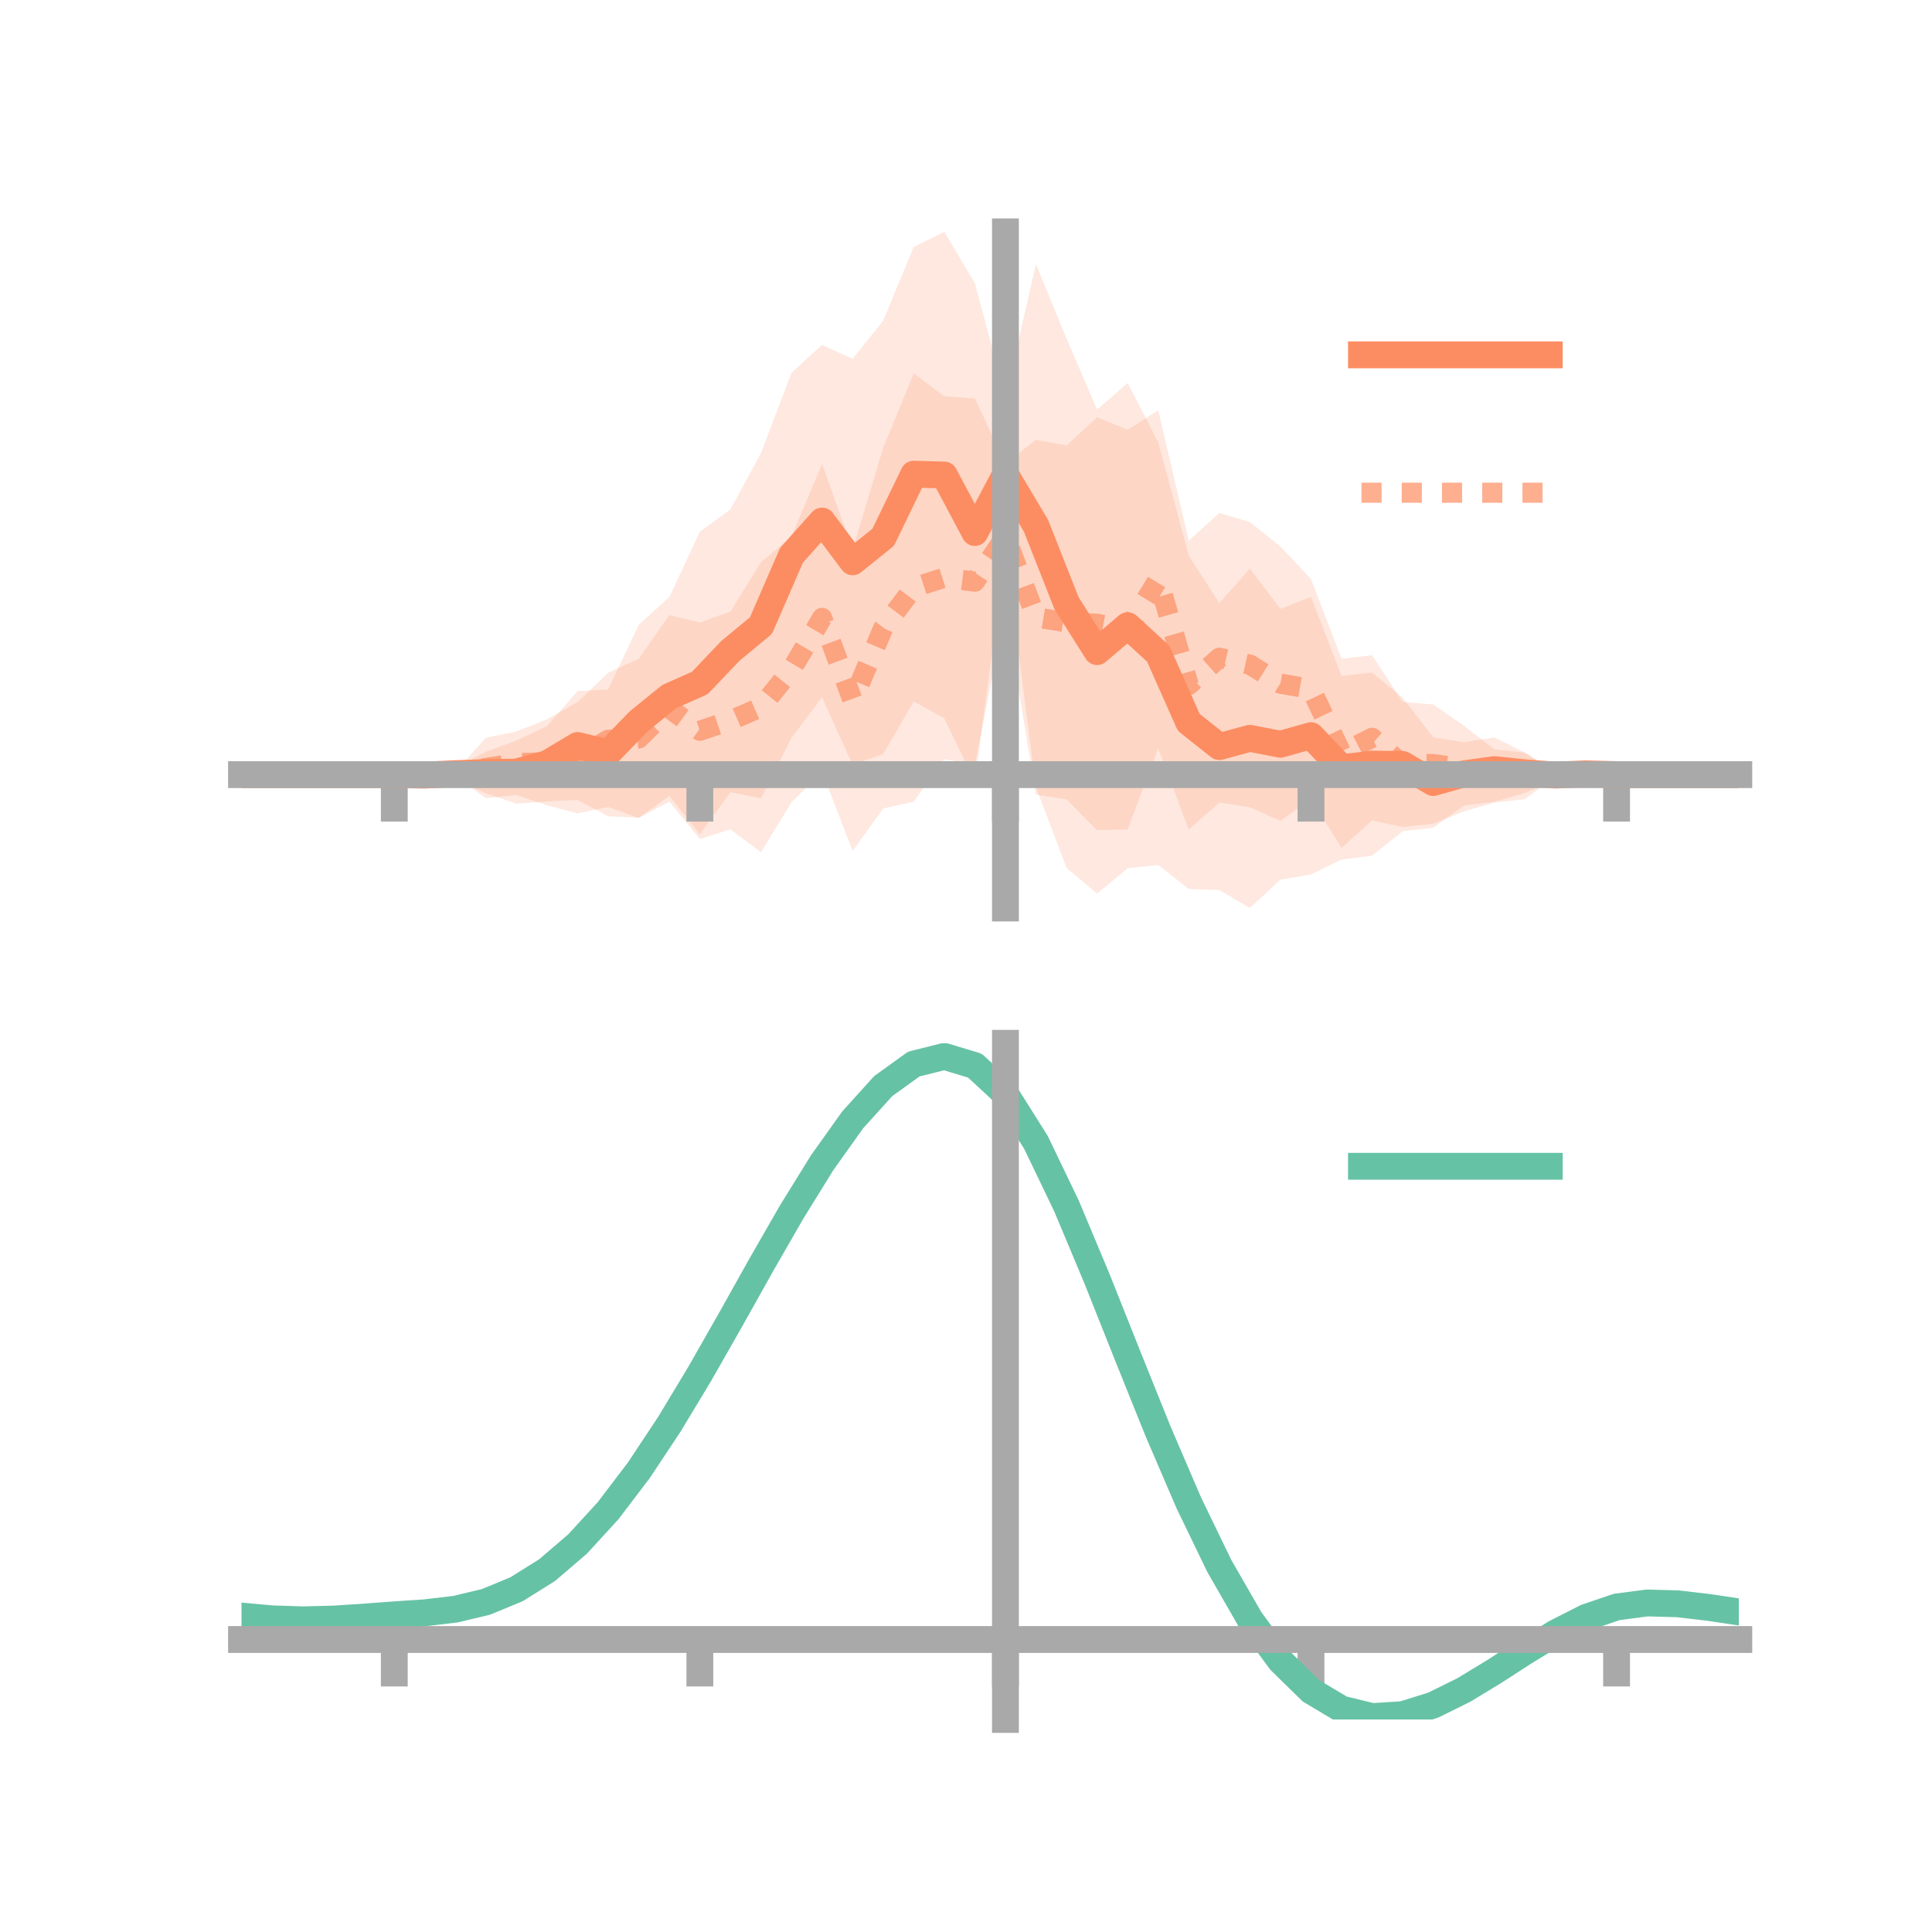 <?xml version="1.0" encoding="utf-8" standalone="no"?>
<!DOCTYPE svg PUBLIC "-//W3C//DTD SVG 1.1//EN"
  "http://www.w3.org/Graphics/SVG/1.1/DTD/svg11.dtd">
<!-- Created with matplotlib (https://matplotlib.org/) -->
<svg height="144pt" version="1.1" viewBox="0 0 144 144" width="144pt" xmlns="http://www.w3.org/2000/svg" xmlns:xlink="http://www.w3.org/1999/xlink">
 <defs>
  <style type="text/css">*{stroke-linecap:butt;stroke-linejoin:round;}</style>
 </defs>
 <g id="figure_1">
  <g id="patch_1">
   <path d="M 0 144 
L 144 144 
L 144 0 
L 0 0 
z
" style="fill:none;"/>
  </g>
  <g id="axes_1">
   <g id="patch_2">
    <path d="M 18 67.68 
L 129.6 67.68 
L 129.6 17.28 
L 18 17.28 
z
" style="fill:none;"/>
   </g>
   <g id="PolyCollection_1">
    <path clip-path="url(#p5086933bc3)" d="M 18 57.737 
L 18 57.737 
L 20.278 57.737 
L 22.555 57.737 
L 24.833 57.737 
L 27.11 57.737 
L 29.388 57.737 
L 31.665 57.518 
L 33.943 57.216 
L 36.22 56.038 
L 38.498 55.189 
L 40.776 54.114 
L 43.053 51.51 
L 45.331 51.385 
L 47.608 46.571 
L 49.886 44.505 
L 52.163 39.63 
L 54.441 37.967 
L 56.718 33.77 
L 58.996 27.784 
L 61.273 25.705 
L 63.551 26.744 
L 65.829 23.895 
L 68.106 18.408 
L 70.384 17.28 
L 72.661 21.115 
L 74.939 29.612 
L 77.216 19.693 
L 79.494 25.241 
L 81.771 30.532 
L 84.049 28.552 
L 86.327 32.971 
L 88.604 41.429 
L 90.882 44.956 
L 93.159 42.382 
L 95.437 45.386 
L 97.714 44.489 
L 99.992 50.383 
L 102.269 50.127 
L 104.547 52.011 
L 106.824 54.955 
L 109.102 55.322 
L 111.38 54.96 
L 113.657 56.104 
L 115.935 57.492 
L 118.212 57.25 
L 120.49 57.737 
L 122.767 57.737 
L 125.045 57.737 
L 127.322 57.737 
L 129.6 57.737 
L 129.6 57.737 
L 129.6 57.737 
L 127.322 57.737 
L 125.045 57.737 
L 122.767 57.737 
L 120.49 57.737 
L 118.212 58.102 
L 115.935 58.05 
L 113.657 59.095 
L 111.38 59.762 
L 109.102 60.038 
L 106.824 61.694 
L 104.547 61.948 
L 102.269 63.777 
L 99.992 64.065 
L 97.714 65.175 
L 95.437 65.561 
L 93.159 67.68 
L 90.882 66.337 
L 88.604 66.258 
L 86.327 64.47 
L 84.049 64.715 
L 81.771 66.604 
L 79.494 64.682 
L 77.216 58.681 
L 74.939 41.128 
L 72.661 58.267 
L 70.384 53.536 
L 68.106 52.279 
L 65.829 56.195 
L 63.551 57.006 
L 61.273 51.967 
L 58.996 54.988 
L 56.718 59.493 
L 54.441 59.052 
L 52.163 62.181 
L 49.886 59.325 
L 47.608 60.952 
L 45.331 60.841 
L 43.053 59.62 
L 40.776 59.729 
L 38.498 59.9 
L 36.22 59.126 
L 33.943 58.107 
L 31.665 58.029 
L 29.388 57.737 
L 27.11 57.737 
L 24.833 57.737 
L 22.555 57.737 
L 20.278 57.737 
L 18 57.737 
z
" style="fill:#fc8d62;fill-opacity:0.2;"/>
   </g>
   <g id="PolyCollection_2">
    <path clip-path="url(#p5086933bc3)" d="M 18 57.737 
L 18 57.737 
L 20.278 57.737 
L 22.555 57.737 
L 24.833 57.737 
L 27.11 57.737 
L 29.388 57.737 
L 31.665 57.702 
L 33.943 57.513 
L 36.22 54.985 
L 38.498 54.519 
L 40.776 53.609 
L 43.053 52.329 
L 45.331 50.139 
L 47.608 49.104 
L 49.886 45.852 
L 52.163 46.4 
L 54.441 45.584 
L 56.718 41.912 
L 58.996 39.979 
L 61.273 34.584 
L 63.551 40.983 
L 65.829 33.38 
L 68.106 27.834 
L 70.384 29.535 
L 72.661 29.702 
L 74.939 34.543 
L 77.216 32.787 
L 79.494 33.202 
L 81.771 31.107 
L 84.049 32.033 
L 86.327 30.583 
L 88.604 40.296 
L 90.882 38.236 
L 93.159 38.913 
L 95.437 40.733 
L 97.714 43.159 
L 99.992 49.104 
L 102.269 48.835 
L 104.547 52.321 
L 106.824 52.507 
L 109.102 54.088 
L 111.38 55.854 
L 113.657 56.094 
L 115.935 57.637 
L 118.212 57.722 
L 120.49 57.737 
L 122.767 57.737 
L 125.045 57.737 
L 127.322 57.737 
L 129.6 57.737 
L 129.6 57.737 
L 129.6 57.737 
L 127.322 57.737 
L 125.045 57.737 
L 122.767 57.737 
L 120.49 57.737 
L 118.212 57.758 
L 115.935 57.871 
L 113.657 59.568 
L 111.38 59.823 
L 109.102 60.479 
L 106.824 61.391 
L 104.547 61.637 
L 102.269 61.149 
L 99.992 63.194 
L 97.714 59.542 
L 95.437 61.182 
L 93.159 60.161 
L 90.882 59.814 
L 88.604 61.83 
L 86.327 55.775 
L 84.049 61.819 
L 81.771 61.876 
L 79.494 59.581 
L 77.216 59.224 
L 74.939 45.427 
L 72.661 57.005 
L 70.384 56.58 
L 68.106 59.741 
L 65.829 60.262 
L 63.551 63.421 
L 61.273 57.528 
L 58.996 59.799 
L 56.718 63.515 
L 54.441 61.815 
L 52.163 62.533 
L 49.886 59.746 
L 47.608 60.97 
L 45.331 60.139 
L 43.053 60.622 
L 40.776 60.023 
L 38.498 59.248 
L 36.22 59.491 
L 33.943 57.89 
L 31.665 57.762 
L 29.388 57.737 
L 27.11 57.737 
L 24.833 57.737 
L 22.555 57.737 
L 20.278 57.737 
L 18 57.737 
z
" style="fill:#fc8d62;fill-opacity:0.2;"/>
   </g>
   <g id="matplotlib.axis_1">
    <g id="xtick_1">
     <g id="line2d_1">
      <defs>
       <path d="M 0 0 
L 0 3.5 
" id="m998dbd5574" style="stroke:#a9a9a9;stroke-width:2;"/>
      </defs>
      <g>
       <use style="fill:#a9a9a9;stroke:#a9a9a9;stroke-width:2;" x="29.388" xlink:href="#m998dbd5574" y="57.737"/>
      </g>
     </g>
    </g>
    <g id="xtick_2">
     <g id="line2d_2">
      <g>
       <use style="fill:#a9a9a9;stroke:#a9a9a9;stroke-width:2;" x="52.163" xlink:href="#m998dbd5574" y="57.737"/>
      </g>
     </g>
    </g>
    <g id="xtick_3">
     <g id="line2d_3">
      <g>
       <use style="fill:#a9a9a9;stroke:#a9a9a9;stroke-width:2;" x="74.939" xlink:href="#m998dbd5574" y="57.737"/>
      </g>
     </g>
    </g>
    <g id="xtick_4">
     <g id="line2d_4">
      <g>
       <use style="fill:#a9a9a9;stroke:#a9a9a9;stroke-width:2;" x="97.714" xlink:href="#m998dbd5574" y="57.737"/>
      </g>
     </g>
    </g>
    <g id="xtick_5">
     <g id="line2d_5">
      <g>
       <use style="fill:#a9a9a9;stroke:#a9a9a9;stroke-width:2;" x="120.49" xlink:href="#m998dbd5574" y="57.737"/>
      </g>
     </g>
    </g>
   </g>
   <g id="matplotlib.axis_2"/>
   <g id="line2d_6">
    <path clip-path="url(#p5086933bc3)" d="M 18 57.737 
L 20.278 57.737 
L 22.555 57.737 
L 24.833 57.737 
L 27.11 57.737 
L 29.388 57.737 
L 31.665 57.773 
L 33.943 57.661 
L 36.22 57.582 
L 38.498 57.545 
L 40.776 56.922 
L 43.053 55.565 
L 45.331 56.113 
L 47.608 53.761 
L 49.886 51.915 
L 52.163 50.905 
L 54.441 48.51 
L 56.718 46.631 
L 58.996 41.386 
L 61.273 38.836 
L 63.551 41.875 
L 65.829 40.045 
L 68.106 35.343 
L 70.384 35.408 
L 72.661 39.691 
L 74.939 35.37 
L 77.216 39.187 
L 79.494 44.961 
L 81.771 48.568 
L 84.049 46.634 
L 86.327 48.721 
L 88.604 53.844 
L 90.882 55.646 
L 93.159 55.031 
L 95.437 55.474 
L 97.714 54.832 
L 99.992 57.224 
L 102.269 56.952 
L 104.547 56.979 
L 106.824 58.325 
L 109.102 57.68 
L 111.38 57.361 
L 113.657 57.599 
L 115.935 57.771 
L 118.212 57.676 
L 120.49 57.737 
L 122.767 57.737 
L 125.045 57.737 
L 127.322 57.737 
L 129.6 57.737 
" style="fill:none;stroke:#fc8d62;stroke-linecap:square;stroke-width:2;"/>
   </g>
   <g id="line2d_7">
    <path clip-path="url(#p5086933bc3)" d="M 18 57.737 
L 20.278 57.737 
L 22.555 57.737 
L 24.833 57.737 
L 27.11 57.737 
L 29.388 57.737 
L 31.665 57.732 
L 33.943 57.701 
L 36.22 57.238 
L 38.498 56.883 
L 40.776 56.816 
L 43.053 56.475 
L 45.331 55.139 
L 47.608 55.037 
L 49.886 52.799 
L 52.163 54.466 
L 54.441 53.7 
L 56.718 52.714 
L 58.996 49.889 
L 61.273 46.056 
L 63.551 52.202 
L 65.829 46.821 
L 68.106 43.788 
L 70.384 43.057 
L 72.661 43.354 
L 74.939 39.985 
L 77.216 46.005 
L 79.494 46.391 
L 81.771 46.492 
L 84.049 46.926 
L 86.327 43.179 
L 88.604 51.063 
L 90.882 49.025 
L 93.159 49.537 
L 95.437 50.957 
L 97.714 51.351 
L 99.992 56.149 
L 102.269 54.992 
L 104.547 56.979 
L 106.824 56.949 
L 109.102 57.283 
L 111.38 57.839 
L 113.657 57.831 
L 115.935 57.754 
L 118.212 57.74 
L 120.49 57.737 
L 122.767 57.737 
L 125.045 57.737 
L 127.322 57.737 
L 129.6 57.737 
" style="fill:none;stroke:#fc8d62;stroke-dasharray:1.5,1.5;stroke-dashoffset:0;stroke-opacity:0.7;stroke-width:1.5;"/>
   </g>
   <g id="patch_3">
    <path d="M 74.939 67.68 
L 74.939 17.28 
" style="fill:none;stroke:#a9a9a9;stroke-linecap:square;stroke-linejoin:miter;stroke-width:2;"/>
   </g>
   <g id="patch_4">
    <path d="M 129.6 67.68 
L 129.6 17.28 
" style="fill:none;"/>
   </g>
   <g id="patch_5">
    <path d="M 18 57.737 
L 129.6 57.737 
" style="fill:none;stroke:#a9a9a9;stroke-linecap:square;stroke-linejoin:miter;stroke-width:2;"/>
   </g>
   <g id="patch_6">
    <path d="M 18 17.28 
L 129.6 17.28 
" style="fill:none;"/>
   </g>
   <g id="legend_1">
    <g id="line2d_8">
     <path d="M 101.475 26.449 
L 115.475 26.449 
" style="fill:none;stroke:#fc8d62;stroke-linecap:square;stroke-width:2;"/>
    </g>
    <g id="line2d_9"/>
    <g id="text_1">
     <!--   -->
     <g transform="translate(121.075 28.899)scale(0.07 -0.07)">
      <defs>
       <path id="DejaVuSans-32"/>
      </defs>
      <use xlink:href="#DejaVuSans-32"/>
     </g>
    </g>
    <g id="line2d_10">
     <path d="M 101.475 36.724 
L 115.475 36.724 
" style="fill:none;stroke:#fc8d62;stroke-dasharray:1.5,1.5;stroke-dashoffset:0;stroke-opacity:0.7;stroke-width:1.5;"/>
    </g>
    <g id="line2d_11"/>
    <g id="text_2">
     <!--   -->
     <g transform="translate(121.075 39.174)scale(0.07 -0.07)">
      <use xlink:href="#DejaVuSans-32"/>
     </g>
    </g>
   </g>
  </g>
  <g id="axes_2">
   <g id="patch_7">
    <path d="M 18 128.16 
L 129.6 128.16 
L 129.6 77.76 
L 18 77.76 
z
" style="fill:none;"/>
   </g>
   <g id="PolyCollection_3">
    <path clip-path="url(#p518932a6f6)" d="M 18 120.494 
L 18 120.408 
L 20.278 120.625 
L 22.555 120.702 
L 24.833 120.641 
L 27.11 120.485 
L 29.388 120.307 
L 31.665 120.151 
L 33.943 119.878 
L 36.22 119.328 
L 38.498 118.375 
L 40.776 116.928 
L 43.053 114.936 
L 45.331 112.391 
L 47.608 109.325 
L 49.886 105.805 
L 52.163 101.932 
L 54.441 97.836 
L 56.718 93.671 
L 58.996 89.613 
L 61.273 85.851 
L 63.551 82.583 
L 65.829 80.012 
L 68.106 78.34 
L 70.384 77.76 
L 72.661 78.46 
L 74.939 80.607 
L 77.216 84.279 
L 79.494 89.095 
L 81.771 94.617 
L 84.049 100.434 
L 86.327 106.186 
L 88.604 111.575 
L 90.882 116.365 
L 93.159 120.388 
L 95.437 123.543 
L 97.714 125.793 
L 99.992 127.162 
L 102.269 127.724 
L 104.547 127.589 
L 106.824 126.891 
L 109.102 125.783 
L 111.38 124.426 
L 113.657 122.981 
L 115.935 121.608 
L 118.212 120.46 
L 120.49 119.688 
L 122.767 119.391 
L 125.045 119.458 
L 127.322 119.735 
L 129.6 120.086 
L 129.6 120.2 
L 129.6 120.2 
L 127.322 119.874 
L 125.045 119.617 
L 122.767 119.561 
L 120.49 119.863 
L 118.212 120.643 
L 115.935 121.818 
L 113.657 123.237 
L 111.38 124.734 
L 109.102 126.142 
L 106.824 127.289 
L 104.547 128.012 
L 102.269 128.16 
L 99.992 127.605 
L 97.714 126.252 
L 95.437 124.046 
L 93.159 120.976 
L 90.882 117.078 
L 88.604 112.445 
L 86.327 107.235 
L 84.049 101.67 
L 81.771 96.038 
L 79.494 90.688 
L 77.216 86.019 
L 74.939 82.461 
L 72.661 80.388 
L 70.384 79.717 
L 68.106 80.28 
L 65.829 81.893 
L 63.551 84.363 
L 61.273 87.494 
L 58.996 91.092 
L 56.718 94.966 
L 54.441 98.935 
L 52.163 102.834 
L 49.886 106.518 
L 47.608 109.868 
L 45.331 112.789 
L 43.053 115.22 
L 40.776 117.133 
L 38.498 118.535 
L 36.22 119.465 
L 33.943 120.002 
L 31.665 120.265 
L 29.388 120.411 
L 27.11 120.573 
L 24.833 120.712 
L 22.555 120.762 
L 20.278 120.691 
L 18 120.494 
z
" style="fill:#66c2a5;fill-opacity:0.2;"/>
   </g>
   <g id="matplotlib.axis_3">
    <g id="xtick_6">
     <g id="line2d_12">
      <g>
       <use style="fill:#a9a9a9;stroke:#a9a9a9;stroke-width:2;" x="29.388" xlink:href="#m998dbd5574" y="122.199"/>
      </g>
     </g>
    </g>
    <g id="xtick_7">
     <g id="line2d_13">
      <g>
       <use style="fill:#a9a9a9;stroke:#a9a9a9;stroke-width:2;" x="52.163" xlink:href="#m998dbd5574" y="122.199"/>
      </g>
     </g>
    </g>
    <g id="xtick_8">
     <g id="line2d_14">
      <g>
       <use style="fill:#a9a9a9;stroke:#a9a9a9;stroke-width:2;" x="74.939" xlink:href="#m998dbd5574" y="122.199"/>
      </g>
     </g>
    </g>
    <g id="xtick_9">
     <g id="line2d_15">
      <g>
       <use style="fill:#a9a9a9;stroke:#a9a9a9;stroke-width:2;" x="97.714" xlink:href="#m998dbd5574" y="122.199"/>
      </g>
     </g>
    </g>
    <g id="xtick_10">
     <g id="line2d_16">
      <g>
       <use style="fill:#a9a9a9;stroke:#a9a9a9;stroke-width:2;" x="120.49" xlink:href="#m998dbd5574" y="122.199"/>
      </g>
     </g>
    </g>
   </g>
   <g id="matplotlib.axis_4"/>
   <g id="line2d_17">
    <path clip-path="url(#p518932a6f6)" d="M 18 120.451 
L 20.278 120.658 
L 22.555 120.732 
L 24.833 120.676 
L 27.11 120.529 
L 29.388 120.359 
L 31.665 120.208 
L 33.943 119.94 
L 36.22 119.396 
L 38.498 118.455 
L 40.776 117.03 
L 43.053 115.078 
L 45.331 112.59 
L 47.608 109.596 
L 49.886 106.162 
L 52.163 102.383 
L 54.441 98.385 
L 56.718 94.318 
L 58.996 90.352 
L 61.273 86.672 
L 63.551 83.473 
L 65.829 80.952 
L 68.106 79.31 
L 70.384 78.738 
L 72.661 79.424 
L 74.939 81.534 
L 77.216 85.149 
L 79.494 89.892 
L 81.771 95.327 
L 84.049 101.052 
L 86.327 106.711 
L 88.604 112.01 
L 90.882 116.721 
L 93.159 120.682 
L 95.437 123.795 
L 97.714 126.023 
L 99.992 127.384 
L 102.269 127.942 
L 104.547 127.8 
L 106.824 127.09 
L 109.102 125.963 
L 111.38 124.58 
L 113.657 123.109 
L 115.935 121.713 
L 118.212 120.552 
L 120.49 119.775 
L 122.767 119.476 
L 125.045 119.537 
L 127.322 119.804 
L 129.6 120.143 
" style="fill:none;stroke:#66c2a5;stroke-linecap:square;stroke-width:2;"/>
   </g>
   <g id="patch_8">
    <path d="M 74.939 128.16 
L 74.939 77.76 
" style="fill:none;stroke:#a9a9a9;stroke-linecap:square;stroke-linejoin:miter;stroke-width:2;"/>
   </g>
   <g id="patch_9">
    <path d="M 129.6 128.16 
L 129.6 77.76 
" style="fill:none;"/>
   </g>
   <g id="patch_10">
    <path d="M 18 122.199 
L 129.6 122.199 
" style="fill:none;stroke:#a9a9a9;stroke-linecap:square;stroke-linejoin:miter;stroke-width:2;"/>
   </g>
   <g id="patch_11">
    <path d="M 18 77.76 
L 129.6 77.76 
" style="fill:none;"/>
   </g>
   <g id="legend_2">
    <g id="line2d_18">
     <path d="M 101.475 86.929 
L 115.475 86.929 
" style="fill:none;stroke:#66c2a5;stroke-linecap:square;stroke-width:2;"/>
    </g>
    <g id="line2d_19"/>
    <g id="text_3">
     <!--   -->
     <g transform="translate(121.075 89.379)scale(0.07 -0.07)">
      <use xlink:href="#DejaVuSans-32"/>
     </g>
    </g>
   </g>
  </g>
 </g>
 <defs>
  <clipPath id="p5086933bc3">
   <rect height="50.4" width="111.6" x="18" y="17.28"/>
  </clipPath>
  <clipPath id="p518932a6f6">
   <rect height="50.4" width="111.6" x="18" y="77.76"/>
  </clipPath>
 </defs>
</svg>
